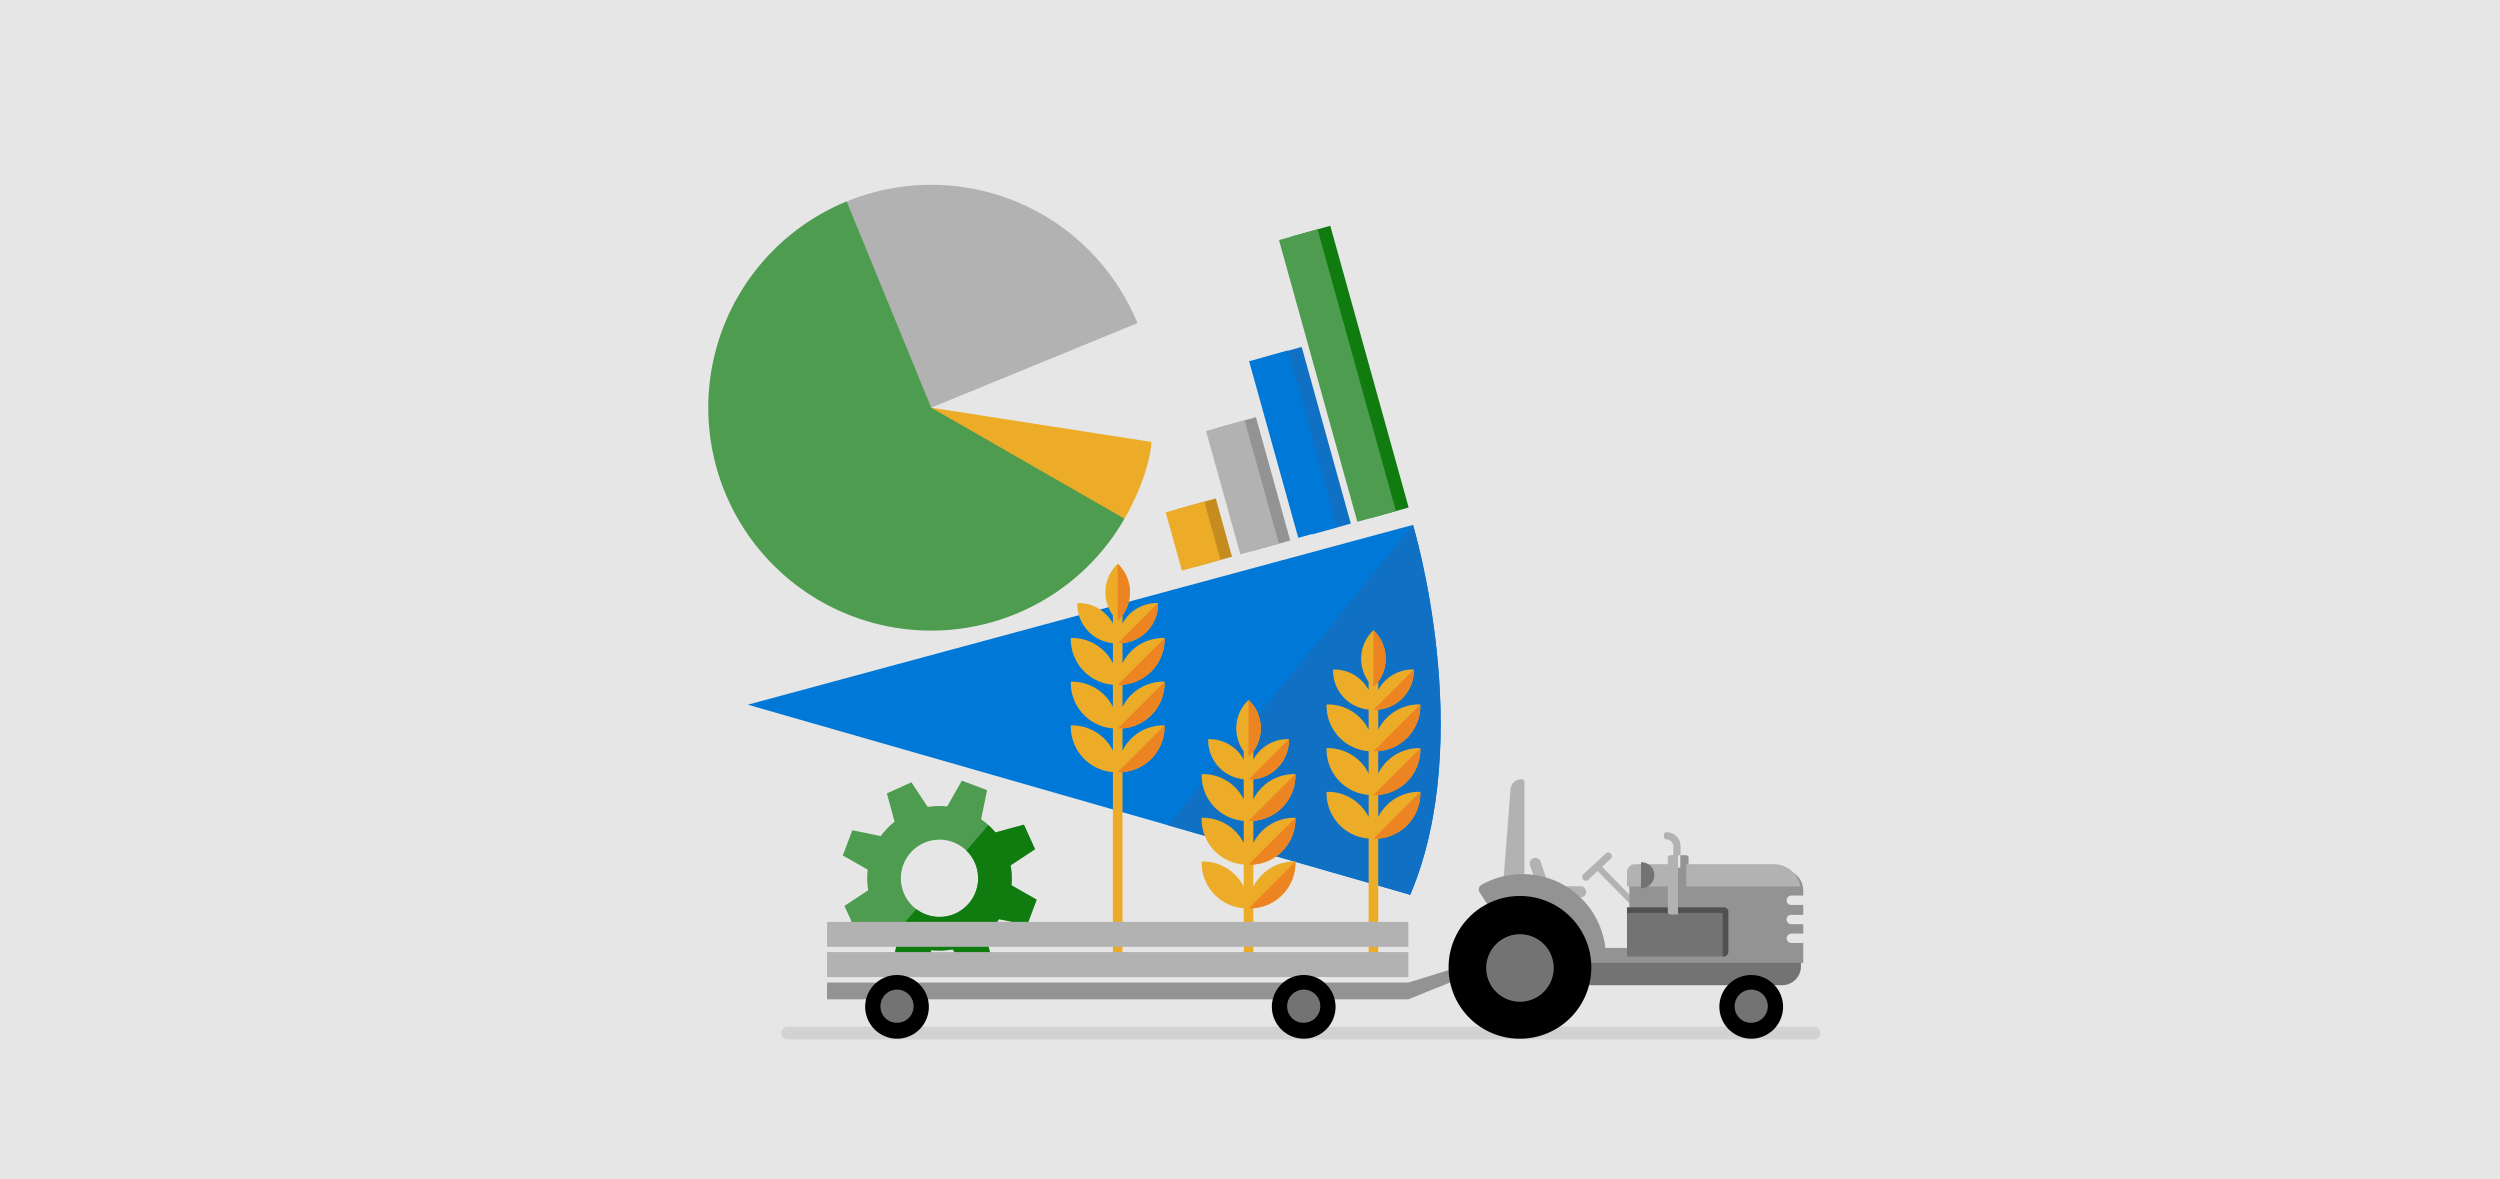 <svg xmlns="http://www.w3.org/2000/svg" viewBox="0 0 636 300"><title>MSC17-agriculture-001</title><path d="M636,0V300H0V0Z" fill="#e6e6e6"/><path d="M461.5,261.181H200.429a1.7,1.7,0,0,0-1.7,1.655,1.643,1.643,0,0,0,1.7,1.586H461.5a1.581,1.581,0,0,0,1.626-1.586,1.638,1.638,0,0,0-1.626-1.655" fill="#d2d2d2" fill-rule="evenodd"/><path d="M261.314,235.29l2.415-6.408-6.429-3.673a18.307,18.307,0,0,0-.212-5.059l6.224-4.111-2.823-6.239-7.267,1.983a18.229,18.229,0,0,0-3.623-3.366l1.513-7.405-6.407-2.414-3.75,6.562a18.267,18.267,0,0,0-4.943.138l-4.151-6.285-6.239,2.825,1.964,7.2a18.293,18.293,0,0,0-3.5,3.661l-7.253-1.483-2.415,6.409,6.336,3.619a18.3,18.3,0,0,0,.119,5.235l-6.039,3.989,2.824,6.239,6.914-1.887a18.25,18.25,0,0,0,3.892,3.677l-1.43,7,6.408,2.414,3.543-6.2a18.2,18.2,0,0,0,5.351-.194l3.95,5.98,6.238-2.824-1.905-6.983a18.271,18.271,0,0,0,3.544-3.854Zm-25.772-2.662A9.823,9.823,0,1,1,248.2,226.9a9.822,9.822,0,0,1-12.655,5.729" fill="#4e9c4f"/><path d="M257.088,220.15l6.225-4.111-2.824-6.24-7.266,1.983a18.179,18.179,0,0,0-1.783-1.88l-5.579,6.5a9.819,9.819,0,0,1-12.76,14.877l-5.576,6.5c.306.246.618.485.941.712l-1.43,7,6.408,2.414,3.543-6.2a18.3,18.3,0,0,0,5.351-.2l3.95,5.98,6.238-2.824-1.905-6.983a18.245,18.245,0,0,0,3.544-3.854l7.149,1.461,2.415-6.408L257.3,225.21a18.274,18.274,0,0,0-.212-5.06" fill="#107c10"/><rect x="301.36" y="127.882" width="10.184" height="15.379" transform="translate(-25.122 87.085) rotate(-15.545)" fill="#c58d1f"/><rect x="313.873" y="106.903" width="10.184" height="32.551" transform="translate(-21.343 89.985) rotate(-15.545)" fill="#939393"/><rect x="327.402" y="88.769" width="10.184" height="46.654" transform="translate(-17.879 93.206) rotate(-15.545)" fill="#1070c4"/><rect x="338.398" y="57.444" width="10.184" height="74.394" transform="translate(-12.799 95.514) rotate(-15.545)" fill="#107c10"/><rect x="298.428" y="128.698" width="10.184" height="15.379" transform="translate(-25.448 86.329) rotate(-15.545)" fill="#edac28"/><rect x="310.997" y="107.703" width="10.184" height="32.551" transform="translate(-21.663 89.244) rotate(-15.545)" fill="#b2b2b2"/><rect x="323.977" y="89.722" width="10.184" height="46.655" transform="matrix(0.963, -0.268, 0.268, 0.963, -18.259, 92.323)" fill="#0078d7"/><rect x="335.156" y="58.346" width="10.184" height="74.394" transform="translate(-13.159 94.678) rotate(-15.545)" fill="#4e9c4f"/><path d="M236.9,103.715l.77-25.463S216.04,51.52,215.383,51.245A56.709,56.709,0,1,0,286.047,132c-.2-.139-16.324-15.815-16.324-15.815Z" fill="#4e9c4f"/><path d="M215.383,51.245l21.512,52.47L289.365,82.2A56.7,56.7,0,0,0,216.53,50.8Z" fill="#b2b2b2"/><path d="M236.9,103.715l49.176,28.243s6.186-10.332,6.866-19.524L236.9,103.715" fill="#edac28"/><path d="M358.76,227.63,190.241,179.273,359.464,133.53s16.318,53.99-.7,94.1" fill="#0078d7"/><path d="M358.76,227.63c17.022-40.11.7-94.1.7-94.1l-62.305,76.424Z" fill="#1070c4"/><path d="M357.93,198.858a11.575,11.575,0,0,0,3.394-8.525,11.59,11.59,0,0,0-10.7,6.42V191.1a11.6,11.6,0,0,0,10.7-11.885,11.585,11.585,0,0,0-10.7,6.42v-5.11a9.966,9.966,0,0,0,9.036-10.2,9.937,9.937,0,0,0-9.036,5.207v-2.1a9.969,9.969,0,0,0-1.222-13.1,9.969,9.969,0,0,0-1.222,13.1v2.1a9.942,9.942,0,0,0-9.036-5.207,9.966,9.966,0,0,0,9.036,10.2v5.11a11.581,11.581,0,0,0-10.7-6.42,11.594,11.594,0,0,0,10.7,11.885v5.651a11.585,11.585,0,0,0-10.7-6.42,11.594,11.594,0,0,0,10.7,11.885v5.652a11.581,11.581,0,0,0-10.7-6.42,11.594,11.594,0,0,0,10.7,11.884v34.43h2.444v-34.43a11.6,11.6,0,0,0,10.7-11.884,11.585,11.585,0,0,0-10.7,6.42v-5.652a11.555,11.555,0,0,0,7.307-3.36" fill="#edac28"/><path d="M349.4,174.828a9.985,9.985,0,0,0,0-14.5Z" fill="#ed8422"/><path d="M356.739,177.657a9.961,9.961,0,0,1-7.335,2.92l10.255-10.255a9.959,9.959,0,0,1-2.92,7.335" fill="#ed8422"/><path d="M357.93,187.742a11.579,11.579,0,0,1-8.525,3.394l11.919-11.919a11.577,11.577,0,0,1-3.394,8.525" fill="#ed8422"/><path d="M357.93,198.858a11.579,11.579,0,0,1-8.525,3.394l11.919-11.919a11.575,11.575,0,0,1-3.394,8.525" fill="#ed8422"/><path d="M357.93,209.974a11.579,11.579,0,0,1-8.525,3.394l11.919-11.918a11.575,11.575,0,0,1-3.394,8.524" fill="#ed8422"/><path d="M326.156,216.578a11.581,11.581,0,0,0,3.394-8.525,11.59,11.59,0,0,0-10.7,6.42v-5.651a11.6,11.6,0,0,0,10.7-11.885,11.59,11.59,0,0,0-10.7,6.42v-5.11a9.966,9.966,0,0,0,9.036-10.205,9.939,9.939,0,0,0-9.036,5.208v-2.1a9.97,9.97,0,0,0-1.221-13.1,9.968,9.968,0,0,0-1.223,13.1v2.1a9.934,9.934,0,0,0-9.036-5.208,9.966,9.966,0,0,0,9.036,10.205v5.11a11.59,11.59,0,0,0-10.7-6.42,11.594,11.594,0,0,0,10.7,11.885v5.651a11.59,11.59,0,0,0-10.7-6.42,11.594,11.594,0,0,0,10.7,11.885v5.651a11.59,11.59,0,0,0-10.7-6.42,11.594,11.594,0,0,0,10.7,11.885v13.9h2.444v-13.9a11.6,11.6,0,0,0,10.7-11.885,11.59,11.59,0,0,0-10.7,6.42v-5.651a11.555,11.555,0,0,0,7.307-3.36" fill="#edac28"/><path d="M317.627,192.548a9.981,9.981,0,0,0,0-14.5Z" fill="#ed8422"/><path d="M324.965,195.377a9.96,9.96,0,0,1-7.334,2.92l10.254-10.255a9.96,9.96,0,0,1-2.92,7.335" fill="#ed8422"/><path d="M326.156,205.461a11.571,11.571,0,0,1-8.524,3.394l11.918-11.918a11.577,11.577,0,0,1-3.394,8.524" fill="#ed8422"/><path d="M326.156,216.578a11.578,11.578,0,0,1-8.524,3.394l11.918-11.919a11.581,11.581,0,0,1-3.394,8.525" fill="#ed8422"/><path d="M326.156,227.694a11.578,11.578,0,0,1-8.524,3.394l11.918-11.919a11.579,11.579,0,0,1-3.394,8.525" fill="#ed8422"/><path d="M292.869,181.948a11.579,11.579,0,0,0,3.394-8.525,11.59,11.59,0,0,0-10.7,6.42v-5.651a11.6,11.6,0,0,0,10.7-11.885,11.59,11.59,0,0,0-10.7,6.42v-5.11a9.964,9.964,0,0,0,9.036-10.2,9.937,9.937,0,0,0-9.036,5.207v-2.1a9.971,9.971,0,0,0-1.222-13.1,9.97,9.97,0,0,0-1.223,13.1v2.1a9.931,9.931,0,0,0-9.035-5.207,9.965,9.965,0,0,0,9.035,10.2v5.11a11.585,11.585,0,0,0-10.7-6.42,11.6,11.6,0,0,0,10.7,11.885v5.651a11.585,11.585,0,0,0-10.7-6.42,11.6,11.6,0,0,0,10.7,11.885v5.652a11.581,11.581,0,0,0-10.7-6.42,11.6,11.6,0,0,0,10.7,11.884v48.533h2.445V196.424a11.6,11.6,0,0,0,10.7-11.884,11.585,11.585,0,0,0-10.7,6.42v-5.652a11.557,11.557,0,0,0,7.307-3.36" fill="#edac28"/><path d="M284.34,157.918a9.984,9.984,0,0,0,0-14.5Z" fill="#ed8422"/><path d="M291.678,160.747a9.959,9.959,0,0,1-7.335,2.92L294.6,153.413a9.96,9.96,0,0,1-2.92,7.334" fill="#ed8422"/><path d="M292.869,170.832a11.577,11.577,0,0,1-8.525,3.394l11.919-11.919a11.579,11.579,0,0,1-3.394,8.525" fill="#ed8422"/><path d="M292.869,181.948a11.581,11.581,0,0,1-8.525,3.394l11.919-11.919a11.579,11.579,0,0,1-3.394,8.525" fill="#ed8422"/><path d="M292.869,193.064a11.577,11.577,0,0,1-8.525,3.394l11.919-11.918a11.578,11.578,0,0,1-3.394,8.524" fill="#ed8422"/><rect x="210.395" y="242.214" width="147.889" height="6.347" fill="#b2b2b2"/><rect x="210.395" y="234.521" width="147.889" height="6.347" fill="#b2b2b2"/><polygon points="358.284 249.961 210.395 249.961 210.395 254.223 358.284 254.223 370.267 249.393 370.267 246.253 358.284 249.961" fill="#939393" fill-rule="evenodd"/><path d="M323.564,256.059a8.1,8.1,0,1,1,8.1,8.186,8.145,8.145,0,0,1-8.1-8.186"/><path d="M327.454,256.141a4.217,4.217,0,1,1,4.214,4.052,4.136,4.136,0,0,1-4.214-4.052" fill="#737373"/><path d="M220.1,256.059a8.1,8.1,0,1,1,8.1,8.186,8.146,8.146,0,0,1-8.1-8.186"/><path d="M223.992,256.141a4.218,4.218,0,1,1,4.215,4.052,4.136,4.136,0,0,1-4.215-4.052" fill="#737373"/><path d="M402.118,225.464h-8.073l-2.125-6.295a1.478,1.478,0,0,0-1.841-.839,1.45,1.45,0,0,0-.85,1.819l2.833,8.113h10.056a1.411,1.411,0,0,0,1.416-1.4,1.513,1.513,0,0,0-1.416-1.4" fill="#b2b2b2" fill-rule="evenodd"/><path d="M387.105,198.276h0a2.691,2.691,0,0,0-2.826,2.536l-1.978,25.5h5.511V198.98a.666.666,0,0,0-.707-.7" fill="#b2b2b2" fill-rule="evenodd"/><path d="M418.164,231.37,407.579,220.5l2.176-2.056a.788.788,0,0,0,0-1.265.8.8,0,0,0-1.273,0l-5.658,5.2a.936.936,0,0,0,0,1.407c.282.282.99.422,1.272,0,0,0,.006,0,2.327-2.2l10.616,10.767a.68.68,0,0,0,.984,0,.6.6,0,0,0,.141-.986" fill="#b2b2b2" fill-rule="evenodd"/><path d="M458.751,244.957v-5.065h-2.968a1.244,1.244,0,0,1-1.273-1.122,1.262,1.262,0,0,1,1.273-1.263h2.968v-2.386h-2.968a1.263,1.263,0,0,1-1.273-1.263,1.152,1.152,0,0,1,1.273-1.122h2.968V230.21h-2.968a1.152,1.152,0,0,1-1.273-1.122,1.263,1.263,0,0,1,1.273-1.263h2.968V226.7c0-3.789-3.11-5.807-6.926-5.807-9.98,0-17.128-.129-22.25-.129v-2.64c0-.281-.3-.563-.753-.563h-1.354v3.2h-10c-1.131,0-2.962,3.632-2.962,4.754v15.633h-6.078a21.763,21.763,0,0,0-3.391-9.26,21.254,21.254,0,0,0-27.987-6.875,1.369,1.369,0,0,0-.564,2.1l3.25,5.05a13.729,13.729,0,0,1,18.94,3.93,13.051,13.051,0,0,1,1.413,11.786Z" fill="#939393" fill-rule="evenodd"/><path d="M428.981,225.522h29.013a6.848,6.848,0,0,0-6.783-5.674h-22.23Z" fill="#b2b2b2" fill-rule="evenodd"/><path d="M400.189,244.957a12.83,12.83,0,0,1-.707,5.673h53.867a4.776,4.776,0,0,0,4.808-4.823v-.85Z" fill="#737373" fill-rule="evenodd"/><path d="M438.546,243.336H413.907V230.855h24.639a1.113,1.113,0,0,1,1.134,1.122v10.1a1.242,1.242,0,0,1-1.134,1.263" fill="#737373" fill-rule="evenodd"/><path d="M438.546,230.855H413.907v1.4h23.931a.45.45,0,0,1,.425.421v10.658h.283a1.242,1.242,0,0,0,1.134-1.262v-10.1a1.113,1.113,0,0,0-1.134-1.122" fill="#505050" fill-rule="evenodd"/><path d="M368.523,246.253a18.154,18.154,0,1,1,18.154,17.992,18.073,18.073,0,0,1-18.154-17.992"/><path d="M378.087,246.253a8.59,8.59,0,1,1,8.59,8.59,8.59,8.59,0,0,1-8.59-8.59" fill="#737373"/><path d="M437.41,256.059a8.1,8.1,0,1,1,8.1,8.186,8.145,8.145,0,0,1-8.1-8.186"/><path d="M441.3,256.141a4.217,4.217,0,1,1,4.214,4.052,4.135,4.135,0,0,1-4.214-4.052" fill="#737373"/><path d="M423.87,211.729a.6.6,0,0,0-.561.555v.7a.6.6,0,0,0,.561.556A1.831,1.831,0,0,1,425.7,215.2v2.362h-.7a.65.65,0,0,0-.712.564v1.721h-8.254a2.056,2.056,0,0,0-2.12,1.985v3.687h10.374v6.413a.669.669,0,0,0,.712.7h1.881V217.564h.649V215.2a3.5,3.5,0,0,0-3.653-3.473" fill="#b2b2b2" fill-rule="evenodd"/><path d="M417.473,219.347h0v6.645a3.411,3.411,0,0,0,3.4-3.323,3.321,3.321,0,0,0-3.4-3.322" fill="#737373" fill-rule="evenodd"/></svg>